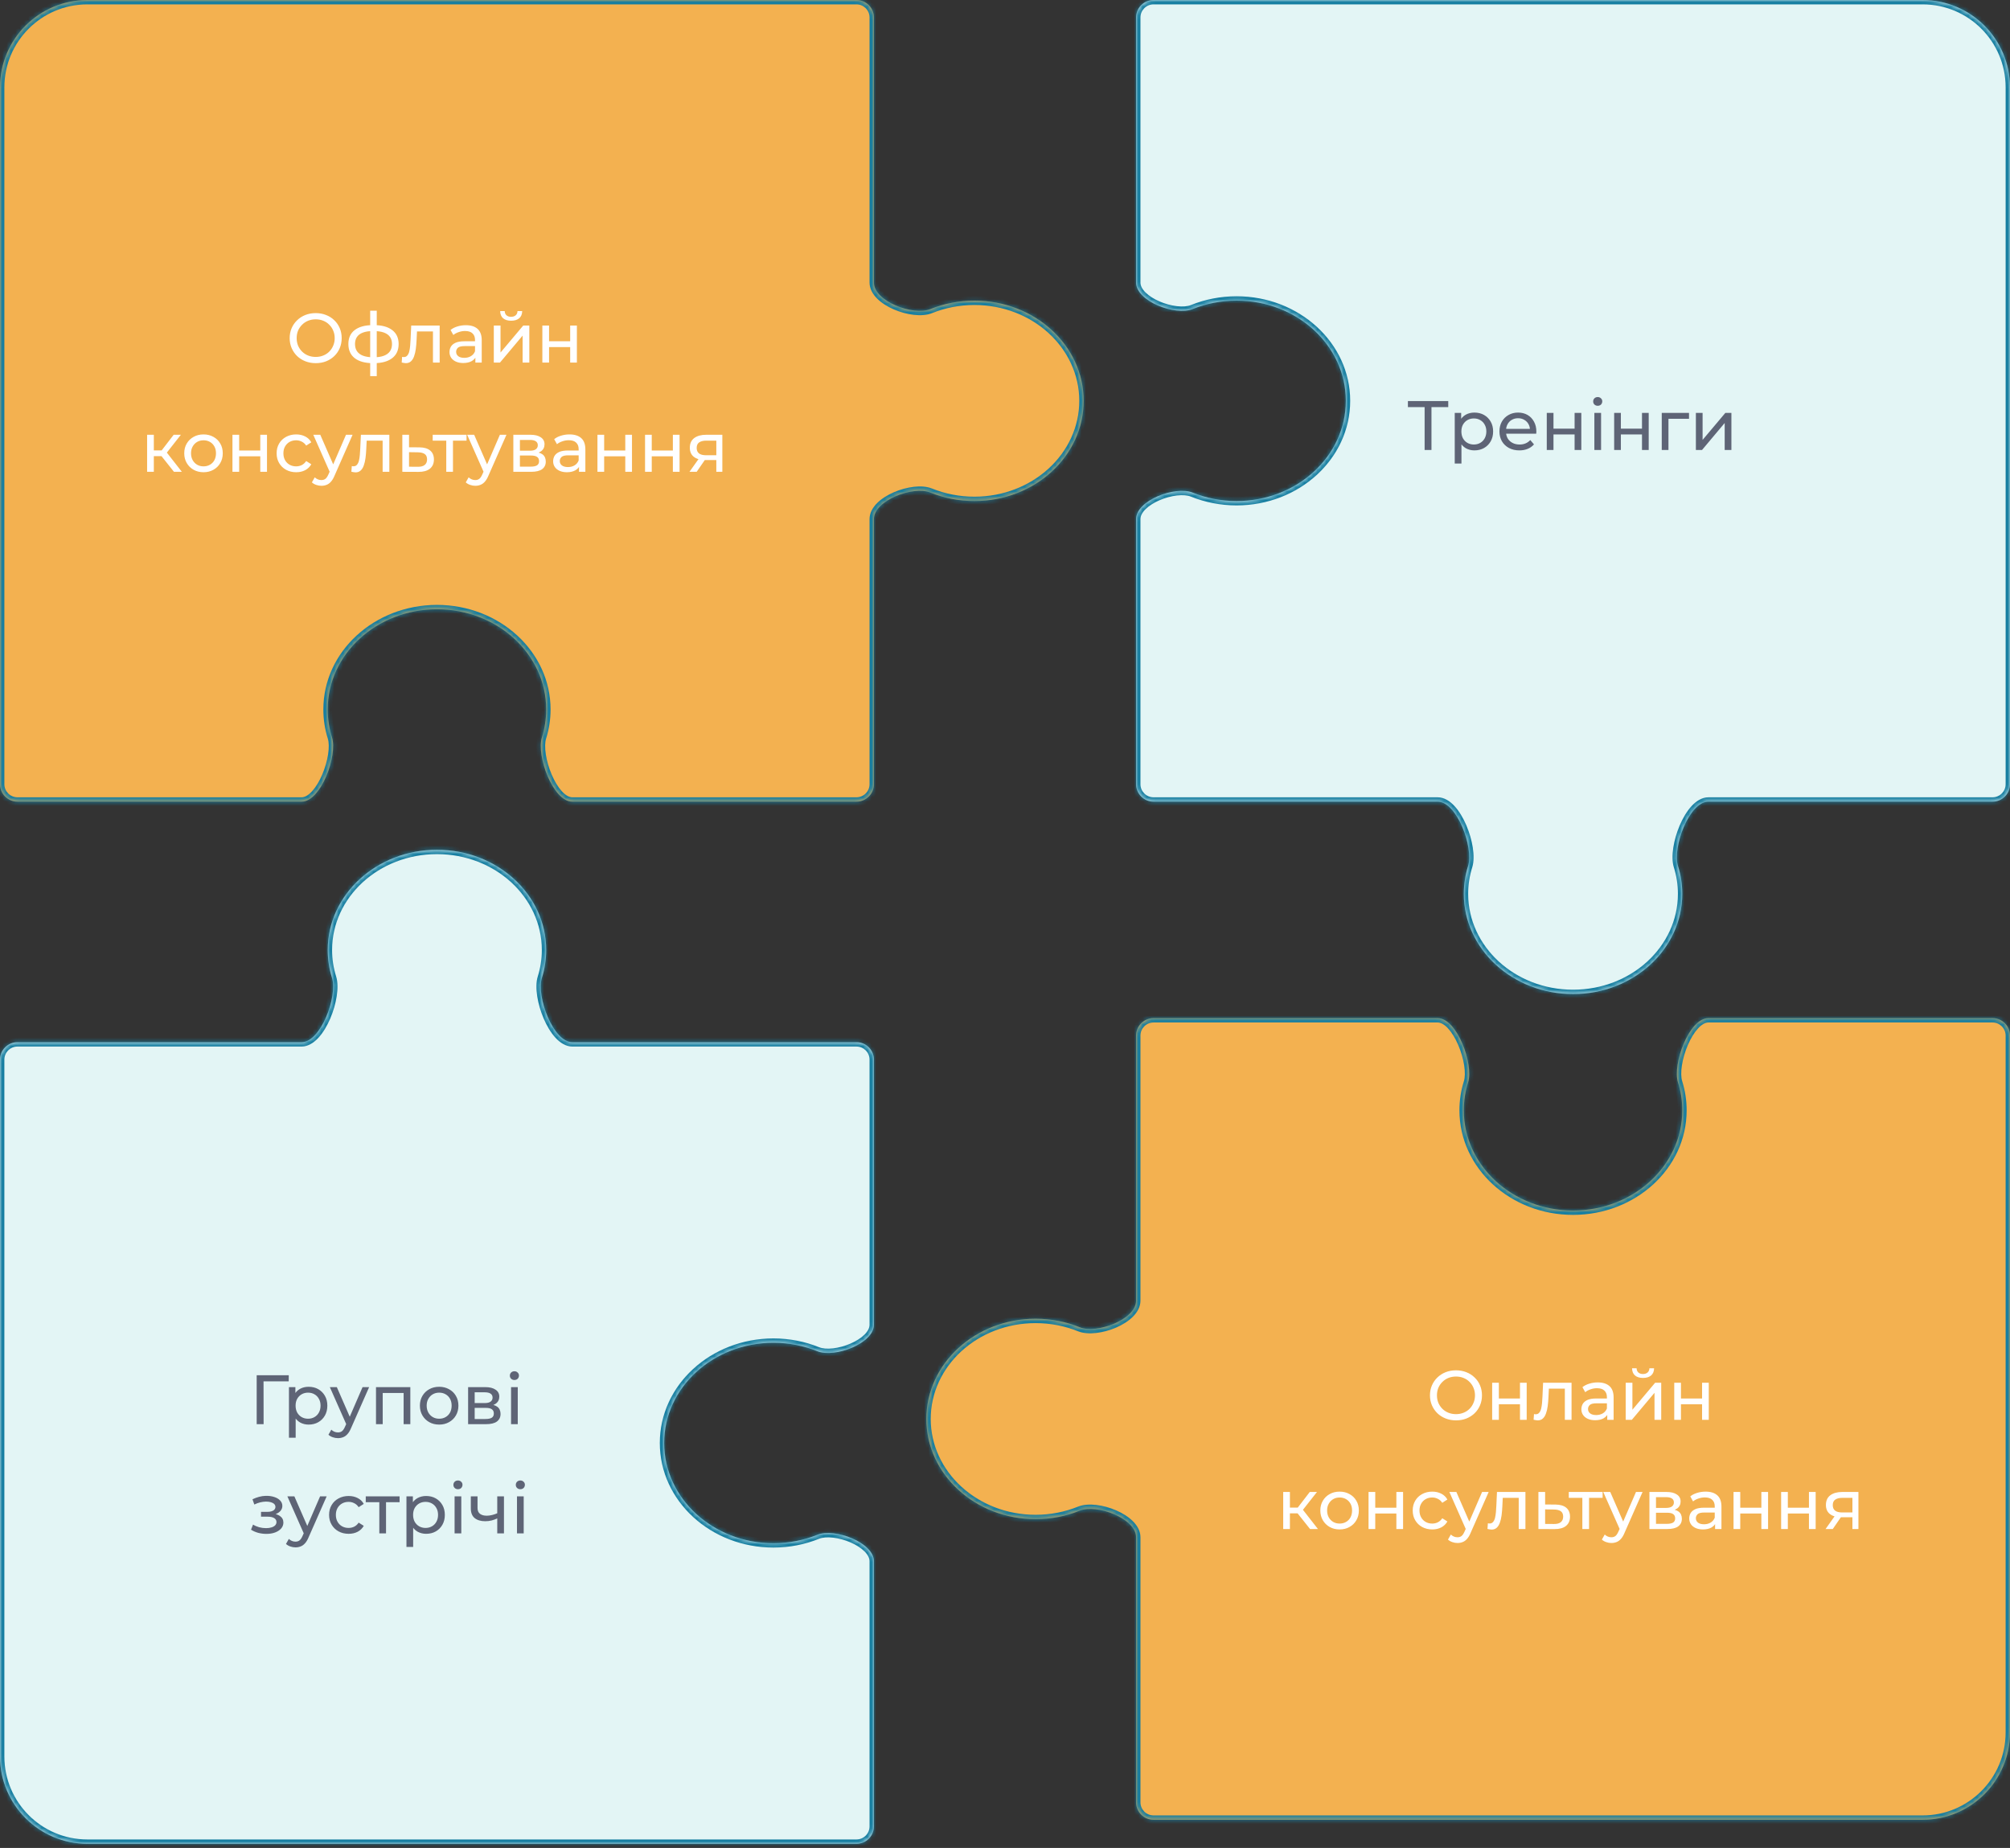 <svg width="460" height="423" viewBox="0 0 460 423" fill="none" xmlns="http://www.w3.org/2000/svg">
<rect x="0" y="0" width="460" height="423" fill="#333333" stroke="none"/>
<mask id="path-1-inside-1_102_2" fill="white">
<path fill-rule="evenodd" clip-rule="evenodd" d="M130.977 238.557C126.557 238.557 122.699 228.038 124.024 223.822C124.66 221.8 125 219.663 125 217.454C125 204.785 113.807 194.516 100 194.516C86.193 194.516 75 204.785 75 217.454C75 219.663 75.341 221.8 75.976 223.822C77.301 228.038 73.443 238.557 69.023 238.557H4C1.791 238.557 0 240.347 0 242.557V402.062C0 413.107 8.954 422.062 20 422.062H196C198.209 422.062 200 420.271 200 418.062V357.38C200 353.098 191.032 349.711 187.062 351.314C183.983 352.557 180.579 353.247 177 353.247C163.193 353.247 152 342.978 152 330.309C152 317.641 163.193 307.371 177 307.371C180.579 307.371 183.983 308.061 187.062 309.305C191.032 310.908 200 307.521 200 303.239V242.557C200 240.347 198.209 238.557 196 238.557H130.977Z"/>
</mask>
<path fill-rule="evenodd" clip-rule="evenodd" d="M130.977 238.557C126.557 238.557 122.699 228.038 124.024 223.822C124.66 221.8 125 219.663 125 217.454C125 204.785 113.807 194.516 100 194.516C86.193 194.516 75 204.785 75 217.454C75 219.663 75.341 221.8 75.976 223.822C77.301 228.038 73.443 238.557 69.023 238.557H4C1.791 238.557 0 240.347 0 242.557V402.062C0 413.107 8.954 422.062 20 422.062H196C198.209 422.062 200 420.271 200 418.062V357.38C200 353.098 191.032 349.711 187.062 351.314C183.983 352.557 180.579 353.247 177 353.247C163.193 353.247 152 342.978 152 330.309C152 317.641 163.193 307.371 177 307.371C180.579 307.371 183.983 308.061 187.062 309.305C191.032 310.908 200 307.521 200 303.239V242.557C200 240.347 198.209 238.557 196 238.557H130.977Z" fill="#E3F5F5"/>
<path d="M187.062 309.305L187.436 308.377L187.062 309.305ZM187.062 351.314L187.436 352.241L187.062 351.314ZM75.976 223.822L76.93 223.522L75.976 223.822ZM124.024 223.822L123.07 223.522L124.024 223.822ZM124 217.454C124 219.56 123.676 221.595 123.07 223.522L124.978 224.122C125.643 222.004 126 219.767 126 217.454H124ZM100 195.516C113.338 195.516 124 205.417 124 217.454H126C126 204.154 114.277 193.516 100 193.516V195.516ZM76 217.454C76 205.417 86.662 195.516 100 195.516V193.516C85.723 193.516 74 204.154 74 217.454H76ZM76.93 223.522C76.324 221.595 76 219.56 76 217.454H74C74 219.767 74.356 222.004 75.022 224.122L76.93 223.522ZM69.023 237.557H4V239.557H69.023V237.557ZM-1 242.557V402.062H1V242.557H-1ZM-1 402.062C-1 413.66 8.402 423.062 20 423.062V421.062C9.507 421.062 1 412.555 1 402.062H-1ZM20 423.062H196V421.062H20V423.062ZM201 418.062V357.38H199V418.062H201ZM186.687 350.387C183.727 351.582 180.45 352.247 177 352.247V354.247C180.708 354.247 184.239 353.532 187.436 352.241L186.687 350.387ZM177 352.247C163.662 352.247 153 342.346 153 330.309H151C151 343.609 162.723 354.247 177 354.247V352.247ZM153 330.309C153 318.272 163.662 308.371 177 308.371V306.371C162.723 306.371 151 317.009 151 330.309H153ZM177 308.371C180.45 308.371 183.727 309.036 186.687 310.232L187.436 308.377C184.239 307.086 180.708 306.371 177 306.371V308.371ZM201 303.239V242.557H199V303.239H201ZM196 237.557H130.977V239.557H196V237.557ZM201 242.557C201 239.795 198.761 237.557 196 237.557V239.557C197.657 239.557 199 240.9 199 242.557H201ZM186.687 310.232C187.893 310.719 189.384 310.798 190.871 310.629C192.374 310.458 193.963 310.024 195.416 309.397C196.864 308.772 198.225 307.935 199.241 306.929C200.25 305.928 201 304.674 201 303.239H199C199 303.945 198.629 304.72 197.833 305.508C197.043 306.291 195.914 307.004 194.623 307.56C193.338 308.115 191.94 308.495 190.645 308.642C189.334 308.791 188.215 308.692 187.436 308.377L186.687 310.232ZM196 423.062C198.761 423.062 201 420.823 201 418.062H199C199 419.719 197.657 421.062 196 421.062V423.062ZM4 237.557C1.239 237.557 -1 239.795 -1 242.557H1C1 240.9 2.343 239.557 4 239.557V237.557ZM201 357.38C201 355.945 200.25 354.69 199.241 353.69C198.225 352.684 196.864 351.847 195.416 351.222C193.963 350.595 192.374 350.16 190.871 349.99C189.384 349.821 187.893 349.9 186.687 350.387L187.436 352.241C188.215 351.927 189.334 351.828 190.645 351.977C191.94 352.124 193.338 352.503 194.623 353.058C195.914 353.615 197.043 354.327 197.833 355.11C198.629 355.899 199 356.673 199 357.38H201ZM75.022 224.122C75.287 224.964 75.316 226.236 75.082 227.75C74.851 229.241 74.379 230.87 73.735 232.377C73.087 233.889 72.286 235.229 71.423 236.172C70.543 237.133 69.722 237.557 69.023 237.557V239.557C70.535 239.557 71.853 238.665 72.898 237.522C73.96 236.362 74.869 234.808 75.573 233.164C76.28 231.513 76.8 229.723 77.058 228.056C77.313 226.412 77.328 224.788 76.93 223.522L75.022 224.122ZM123.07 223.522C122.672 224.788 122.687 226.412 122.942 228.056C123.2 229.723 123.72 231.513 124.427 233.164C125.131 234.808 126.04 236.362 127.102 237.522C128.147 238.665 129.465 239.557 130.977 239.557V237.557C130.278 237.557 129.457 237.133 128.577 236.172C127.714 235.229 126.913 233.889 126.265 232.377C125.621 230.87 125.149 229.241 124.918 227.75C124.684 226.236 124.713 224.964 124.978 224.122L123.07 223.522Z" fill="#167EA1" mask="url(#path-1-inside-1_102_2)"/>
<path d="M58.744 326V314.8H66.088L66.072 316.192H59.928L60.312 315.792L60.328 326H58.744ZM70.625 326.096C69.921 326.096 69.275 325.936 68.689 325.616C68.113 325.285 67.649 324.8 67.297 324.16C66.955 323.52 66.785 322.72 66.785 321.76C66.785 320.8 66.95 320 67.281 319.36C67.622 318.72 68.081 318.24 68.657 317.92C69.243 317.6 69.899 317.44 70.625 317.44C71.457 317.44 72.193 317.621 72.833 317.984C73.473 318.347 73.979 318.853 74.353 319.504C74.726 320.144 74.913 320.896 74.913 321.76C74.913 322.624 74.726 323.381 74.353 324.032C73.979 324.683 73.473 325.189 72.833 325.552C72.193 325.915 71.457 326.096 70.625 326.096ZM66.129 329.104V317.52H67.601V319.808L67.505 321.776L67.665 323.744V329.104H66.129ZM70.497 324.752C71.041 324.752 71.526 324.629 71.953 324.384C72.39 324.139 72.731 323.792 72.977 323.344C73.233 322.885 73.361 322.357 73.361 321.76C73.361 321.152 73.233 320.629 72.977 320.192C72.731 319.744 72.39 319.397 71.953 319.152C71.526 318.907 71.041 318.784 70.497 318.784C69.963 318.784 69.478 318.907 69.041 319.152C68.614 319.397 68.273 319.744 68.017 320.192C67.771 320.629 67.649 321.152 67.649 321.76C67.649 322.357 67.771 322.885 68.017 323.344C68.273 323.792 68.614 324.139 69.041 324.384C69.478 324.629 69.963 324.752 70.497 324.752ZM77.342 329.2C76.936 329.2 76.542 329.131 76.158 328.992C75.774 328.864 75.443 328.672 75.166 328.416L75.822 327.264C76.035 327.467 76.27 327.621 76.526 327.728C76.782 327.835 77.054 327.888 77.342 327.888C77.715 327.888 78.025 327.792 78.27 327.6C78.515 327.408 78.745 327.067 78.958 326.576L79.486 325.408L79.646 325.216L82.974 317.52H84.478L80.366 326.848C80.121 327.445 79.843 327.915 79.534 328.256C79.235 328.597 78.904 328.837 78.542 328.976C78.179 329.125 77.779 329.2 77.342 329.2ZM79.358 326.272L75.486 317.52H77.086L80.382 325.072L79.358 326.272ZM86.05 326V317.52H93.906V326H92.371V318.48L92.739 318.864H87.219L87.587 318.48V326H86.05ZM100.511 326.096C99.657 326.096 98.9 325.909 98.239 325.536C97.577 325.163 97.055 324.651 96.671 324C96.287 323.339 96.095 322.592 96.095 321.76C96.095 320.917 96.287 320.171 96.671 319.52C97.055 318.869 97.577 318.363 98.239 318C98.9 317.627 99.657 317.44 100.511 317.44C101.353 317.44 102.105 317.627 102.767 318C103.439 318.363 103.961 318.869 104.335 319.52C104.719 320.16 104.911 320.907 104.911 321.76C104.911 322.603 104.719 323.349 104.335 324C103.961 324.651 103.439 325.163 102.767 325.536C102.105 325.909 101.353 326.096 100.511 326.096ZM100.511 324.752C101.055 324.752 101.54 324.629 101.967 324.384C102.404 324.139 102.745 323.792 102.991 323.344C103.236 322.885 103.359 322.357 103.359 321.76C103.359 321.152 103.236 320.629 102.991 320.192C102.745 319.744 102.404 319.397 101.967 319.152C101.54 318.907 101.055 318.784 100.511 318.784C99.967 318.784 99.481 318.907 99.055 319.152C98.628 319.397 98.287 319.744 98.031 320.192C97.775 320.629 97.647 321.152 97.647 321.76C97.647 322.357 97.775 322.885 98.031 323.344C98.287 323.792 98.628 324.139 99.055 324.384C99.481 324.629 99.967 324.752 100.511 324.752ZM107.129 326V317.52H111.065C112.057 317.52 112.835 317.712 113.401 318.096C113.977 318.469 114.265 319.003 114.265 319.696C114.265 320.389 113.993 320.928 113.449 321.312C112.915 321.685 112.206 321.872 111.321 321.872L111.561 321.456C112.574 321.456 113.326 321.643 113.817 322.016C114.307 322.389 114.553 322.939 114.553 323.664C114.553 324.4 114.275 324.976 113.721 325.392C113.177 325.797 112.339 326 111.209 326H107.129ZM108.633 324.816H111.097C111.737 324.816 112.217 324.72 112.537 324.528C112.857 324.325 113.017 324.005 113.017 323.568C113.017 323.12 112.867 322.795 112.569 322.592C112.281 322.379 111.822 322.272 111.193 322.272H108.633V324.816ZM108.633 321.168H110.937C111.523 321.168 111.966 321.061 112.265 320.848C112.574 320.624 112.729 320.315 112.729 319.92C112.729 319.515 112.574 319.211 112.265 319.008C111.966 318.805 111.523 318.704 110.937 318.704H108.633V321.168ZM116.957 326V317.52H118.493V326H116.957ZM117.725 315.888C117.426 315.888 117.175 315.792 116.973 315.6C116.781 315.408 116.685 315.173 116.685 314.896C116.685 314.608 116.781 314.368 116.973 314.176C117.175 313.984 117.426 313.888 117.725 313.888C118.023 313.888 118.269 313.984 118.461 314.176C118.663 314.357 118.765 314.587 118.765 314.864C118.765 315.152 118.669 315.397 118.477 315.6C118.285 315.792 118.034 315.888 117.725 315.888ZM60.968 351.112C60.328 351.112 59.699 351.032 59.08 350.872C58.472 350.701 57.928 350.461 57.448 350.152L57.912 348.984C58.317 349.24 58.781 349.443 59.304 349.592C59.827 349.731 60.355 349.8 60.888 349.8C61.379 349.8 61.8 349.741 62.152 349.624C62.515 349.507 62.792 349.347 62.984 349.144C63.176 348.931 63.272 348.685 63.272 348.408C63.272 348.013 63.096 347.709 62.744 347.496C62.392 347.283 61.901 347.176 61.272 347.176H59.736V346.072H61.176C61.549 346.072 61.875 346.029 62.152 345.944C62.429 345.859 62.643 345.731 62.792 345.56C62.952 345.379 63.032 345.171 63.032 344.936C63.032 344.68 62.941 344.461 62.76 344.28C62.579 344.099 62.323 343.96 61.992 343.864C61.672 343.768 61.293 343.72 60.856 343.72C60.429 343.731 59.992 343.789 59.544 343.896C59.107 344.003 58.659 344.168 58.2 344.392L57.784 343.192C58.296 342.947 58.797 342.76 59.288 342.632C59.789 342.493 60.285 342.419 60.776 342.408C61.512 342.387 62.168 342.472 62.744 342.664C63.32 342.845 63.773 343.112 64.104 343.464C64.445 343.816 64.616 344.232 64.616 344.712C64.616 345.117 64.488 345.48 64.232 345.8C63.976 346.109 63.635 346.355 63.208 346.536C62.781 346.717 62.291 346.808 61.736 346.808L61.8 346.44C62.749 346.44 63.496 346.627 64.04 347C64.584 347.373 64.856 347.88 64.856 348.52C64.856 349.032 64.685 349.485 64.344 349.88C64.003 350.264 63.539 350.568 62.952 350.792C62.376 351.005 61.715 351.112 60.968 351.112ZM67.623 354.2C67.218 354.2 66.823 354.131 66.439 353.992C66.055 353.864 65.725 353.672 65.447 353.416L66.103 352.264C66.317 352.467 66.551 352.621 66.807 352.728C67.063 352.835 67.335 352.888 67.623 352.888C67.996 352.888 68.306 352.792 68.551 352.6C68.796 352.408 69.026 352.067 69.239 351.576L69.767 350.408L69.927 350.216L73.255 342.52H74.759L70.647 351.848C70.402 352.445 70.124 352.915 69.815 353.256C69.516 353.597 69.186 353.837 68.823 353.976C68.46 354.125 68.061 354.2 67.623 354.2ZM69.639 351.272L65.767 342.52H67.367L70.663 350.072L69.639 351.272ZM79.793 351.096C78.929 351.096 78.156 350.909 77.473 350.536C76.801 350.163 76.273 349.651 75.889 349C75.505 348.349 75.313 347.603 75.313 346.76C75.313 345.917 75.505 345.171 75.889 344.52C76.273 343.869 76.801 343.363 77.473 343C78.156 342.627 78.929 342.44 79.793 342.44C80.561 342.44 81.244 342.595 81.841 342.904C82.449 343.203 82.919 343.651 83.249 344.248L82.081 345C81.804 344.584 81.463 344.28 81.057 344.088C80.663 343.885 80.236 343.784 79.777 343.784C79.223 343.784 78.727 343.907 78.289 344.152C77.852 344.397 77.505 344.744 77.249 345.192C76.993 345.629 76.865 346.152 76.865 346.76C76.865 347.368 76.993 347.896 77.249 348.344C77.505 348.792 77.852 349.139 78.289 349.384C78.727 349.629 79.223 349.752 79.777 349.752C80.236 349.752 80.663 349.656 81.057 349.464C81.463 349.261 81.804 348.952 82.081 348.536L83.249 349.272C82.919 349.859 82.449 350.312 81.841 350.632C81.244 350.941 80.561 351.096 79.793 351.096ZM86.809 351V343.464L87.193 343.864H83.705V342.52H91.449V343.864H87.977L88.345 343.464V351H86.809ZM97.515 351.096C96.811 351.096 96.166 350.936 95.579 350.616C95.003 350.285 94.539 349.8 94.187 349.16C93.846 348.52 93.675 347.72 93.675 346.76C93.675 345.8 93.841 345 94.171 344.36C94.513 343.72 94.971 343.24 95.547 342.92C96.134 342.6 96.79 342.44 97.515 342.44C98.347 342.44 99.083 342.621 99.723 342.984C100.363 343.347 100.87 343.853 101.243 344.504C101.617 345.144 101.803 345.896 101.803 346.76C101.803 347.624 101.617 348.381 101.243 349.032C100.87 349.683 100.363 350.189 99.723 350.552C99.083 350.915 98.347 351.096 97.515 351.096ZM93.019 354.104V342.52H94.491V344.808L94.395 346.776L94.555 348.744V354.104H93.019ZM97.387 349.752C97.931 349.752 98.417 349.629 98.843 349.384C99.281 349.139 99.622 348.792 99.867 348.344C100.123 347.885 100.251 347.357 100.251 346.76C100.251 346.152 100.123 345.629 99.867 345.192C99.622 344.744 99.281 344.397 98.843 344.152C98.417 343.907 97.931 343.784 97.387 343.784C96.854 343.784 96.369 343.907 95.931 344.152C95.505 344.397 95.163 344.744 94.907 345.192C94.662 345.629 94.539 346.152 94.539 346.76C94.539 347.357 94.662 347.885 94.907 348.344C95.163 348.792 95.505 349.139 95.931 349.384C96.369 349.629 96.854 349.752 97.387 349.752ZM104.035 351V342.52H105.571V351H104.035ZM104.803 340.888C104.504 340.888 104.254 340.792 104.051 340.6C103.859 340.408 103.763 340.173 103.763 339.896C103.763 339.608 103.859 339.368 104.051 339.176C104.254 338.984 104.504 338.888 104.803 338.888C105.102 338.888 105.347 338.984 105.539 339.176C105.742 339.357 105.843 339.587 105.843 339.864C105.843 340.152 105.747 340.397 105.555 340.6C105.363 340.792 105.112 340.888 104.803 340.888ZM113.91 347.528C113.462 347.741 112.998 347.912 112.518 348.04C112.049 348.157 111.563 348.216 111.062 348.216C110.038 348.216 109.227 347.976 108.63 347.496C108.043 347.016 107.75 346.275 107.75 345.272V342.52H109.286V345.176C109.286 345.784 109.473 346.232 109.846 346.52C110.23 346.808 110.742 346.952 111.382 346.952C111.787 346.952 112.203 346.899 112.63 346.792C113.067 346.685 113.494 346.536 113.91 346.344V347.528ZM113.798 351V342.52H115.334V351H113.798ZM118.316 351V342.52H119.852V351H118.316ZM119.084 340.888C118.785 340.888 118.535 340.792 118.332 340.6C118.14 340.408 118.044 340.173 118.044 339.896C118.044 339.608 118.14 339.368 118.332 339.176C118.535 338.984 118.785 338.888 119.084 338.888C119.383 338.888 119.628 338.984 119.82 339.176C120.023 339.357 120.124 339.587 120.124 339.864C120.124 340.152 120.028 340.397 119.836 340.6C119.644 340.792 119.393 340.888 119.084 340.888Z" fill="#5E6476"/>
<mask id="path-4-inside-2_102_2" fill="white">
<path fill-rule="evenodd" clip-rule="evenodd" d="M200 118.823C200 114.541 208.968 111.154 212.938 112.757C216.017 114.001 219.421 114.691 223 114.691C236.807 114.691 248 104.421 248 91.753C248 79.084 236.807 68.814 223 68.814C219.421 68.814 216.017 69.505 212.938 70.748C208.968 72.351 200 68.964 200 64.682V4C200 1.791 198.209 0 196 0L20 0C8.954 0 0 8.954 0 20V179.505C0 181.714 1.791 183.505 4 183.505L69.023 183.505C73.442 183.505 77.301 172.986 75.976 168.769C75.34 166.748 75 164.611 75 162.402C75 149.734 86.193 139.464 100 139.464C113.807 139.464 125 149.734 125 162.402C125 164.611 124.66 166.748 124.024 168.769C122.699 172.986 126.558 183.505 130.977 183.505H196C198.209 183.505 200 181.714 200 179.505V118.823Z"/>
</mask>
<path fill-rule="evenodd" clip-rule="evenodd" d="M200 118.823C200 114.541 208.968 111.154 212.938 112.757C216.017 114.001 219.421 114.691 223 114.691C236.807 114.691 248 104.421 248 91.753C248 79.084 236.807 68.814 223 68.814C219.421 68.814 216.017 69.505 212.938 70.748C208.968 72.351 200 68.964 200 64.682V4C200 1.791 198.209 0 196 0L20 0C8.954 0 0 8.954 0 20V179.505C0 181.714 1.791 183.505 4 183.505L69.023 183.505C73.442 183.505 77.301 172.986 75.976 168.769C75.34 166.748 75 164.611 75 162.402C75 149.734 86.193 139.464 100 139.464C113.807 139.464 125 149.734 125 162.402C125 164.611 124.66 166.748 124.024 168.769C122.699 172.986 126.558 183.505 130.977 183.505H196C198.209 183.505 200 181.714 200 179.505V118.823Z" fill="#F3B150"/>
<path d="M75.976 168.769L76.93 168.469L75.976 168.769ZM212.938 70.748L212.564 69.821L212.938 70.748ZM223 113.691C219.55 113.691 216.273 113.025 213.313 111.83L212.564 113.685C215.761 114.976 219.292 115.691 223 115.691V113.691ZM247 91.753C247 103.789 236.338 113.691 223 113.691V115.691C237.277 115.691 249 105.053 249 91.753H247ZM223 69.814C236.338 69.814 247 79.716 247 91.753H249C249 78.453 237.277 67.814 223 67.814V69.814ZM213.313 71.675C216.273 70.48 219.55 69.814 223 69.814V67.814C219.292 67.814 215.761 68.53 212.564 69.821L213.313 71.675ZM201 64.682V4H199V64.682H201ZM196 -1L20 -1V1L196 1V-1ZM20 -1C8.402 -1 -1 8.402 -1 20H1C1 9.507 9.507 1 20 1V-1ZM-1 20V179.505H1V20H-1ZM4 184.505L69.023 184.505V182.505L4 182.505V184.505ZM76.93 168.469C76.324 166.543 76 164.508 76 162.402H74C74 164.715 74.356 166.952 75.022 169.069L76.93 168.469ZM76 162.402C76 150.365 86.662 140.464 100 140.464V138.464C85.723 138.464 74 149.102 74 162.402H76ZM100 140.464C113.338 140.464 124 150.365 124 162.402H126C126 149.102 114.277 138.464 100 138.464V140.464ZM124 162.402C124 164.508 123.676 166.543 123.07 168.469L124.978 169.069C125.644 166.952 126 164.715 126 162.402H124ZM130.977 184.505H196V182.505H130.977V184.505ZM201 179.505V118.823H199V179.505H201ZM196 184.505C198.761 184.505 201 182.267 201 179.505H199C199 181.162 197.657 182.505 196 182.505V184.505ZM123.07 168.469C122.673 169.735 122.687 171.359 122.942 173.003C123.2 174.671 123.721 176.461 124.427 178.112C125.131 179.756 126.041 181.31 127.102 182.471C128.148 183.613 129.466 184.505 130.977 184.505V182.505C130.279 182.505 129.457 182.082 128.578 181.121C127.714 180.177 126.913 178.837 126.266 177.325C125.621 175.818 125.149 174.189 124.918 172.698C124.684 171.183 124.714 169.911 124.978 169.069L123.07 168.469ZM-1 179.505C-1 182.267 1.239 184.505 4 184.505V182.505C2.343 182.505 1 181.162 1 179.505H-1ZM201 4C201 1.239 198.761 -1 196 -1V1C197.657 1 199 2.343 199 4H201ZM69.023 184.505C70.534 184.505 71.852 183.613 72.898 182.471C73.959 181.31 74.869 179.756 75.573 178.112C76.279 176.461 76.8 174.671 77.058 173.003C77.312 171.359 77.328 169.735 76.93 168.469L75.022 169.069C75.286 169.911 75.316 171.183 75.082 172.698C74.851 174.189 74.379 175.818 73.734 177.325C73.087 178.837 72.285 180.177 71.422 181.121C70.543 182.082 69.721 182.505 69.023 182.505V184.505ZM212.564 69.821C211.785 70.135 210.666 70.234 209.355 70.085C208.06 69.938 206.662 69.558 205.377 69.004C204.086 68.447 202.957 67.734 202.167 66.951C201.371 66.163 201 65.389 201 64.682H199C199 66.117 199.75 67.372 200.759 68.372C201.775 69.378 203.136 70.215 204.584 70.84C206.037 71.467 207.626 71.901 209.129 72.072C210.616 72.241 212.107 72.162 213.313 71.675L212.564 69.821ZM213.313 111.83C212.107 111.343 210.616 111.264 209.129 111.433C207.626 111.604 206.037 112.038 204.584 112.665C203.136 113.29 201.775 114.127 200.759 115.133C199.75 116.134 199 117.388 199 118.823H201C201 118.117 201.371 117.342 202.167 116.554C202.957 115.771 204.086 115.058 205.377 114.501C206.662 113.947 208.06 113.567 209.355 113.42C210.666 113.271 211.785 113.37 212.564 113.685L213.313 111.83Z" fill="#167EA1" mask="url(#path-4-inside-2_102_2)"/>
<path d="M72.261 83.128C71.407 83.128 70.613 82.984 69.877 82.696C69.151 82.408 68.522 82.008 67.989 81.496C67.455 80.973 67.039 80.365 66.741 79.672C66.442 78.979 66.293 78.221 66.293 77.4C66.293 76.579 66.442 75.821 66.741 75.128C67.039 74.435 67.455 73.832 67.989 73.32C68.522 72.797 69.151 72.392 69.877 72.104C70.602 71.816 71.397 71.672 72.261 71.672C73.114 71.672 73.898 71.816 74.613 72.104C75.338 72.381 75.967 72.781 76.501 73.304C77.045 73.816 77.461 74.419 77.749 75.112C78.047 75.805 78.197 76.568 78.197 77.4C78.197 78.232 78.047 78.995 77.749 79.688C77.461 80.381 77.045 80.989 76.501 81.512C75.967 82.024 75.338 82.424 74.613 82.712C73.898 82.989 73.114 83.128 72.261 83.128ZM72.261 81.704C72.879 81.704 73.45 81.597 73.973 81.384C74.506 81.171 74.965 80.872 75.349 80.488C75.743 80.093 76.047 79.635 76.261 79.112C76.485 78.589 76.597 78.019 76.597 77.4C76.597 76.781 76.485 76.211 76.261 75.688C76.047 75.165 75.743 74.712 75.349 74.328C74.965 73.933 74.506 73.629 73.973 73.416C73.45 73.203 72.879 73.096 72.261 73.096C71.631 73.096 71.05 73.203 70.517 73.416C69.994 73.629 69.535 73.933 69.141 74.328C68.746 74.712 68.437 75.165 68.213 75.688C67.999 76.211 67.893 76.781 67.893 77.4C67.893 78.019 67.999 78.589 68.213 79.112C68.437 79.635 68.746 80.093 69.141 80.488C69.535 80.872 69.994 81.171 70.517 81.384C71.05 81.597 71.631 81.704 72.261 81.704ZM85.583 83.128C85.572 83.128 85.535 83.128 85.471 83.128C85.418 83.128 85.364 83.128 85.311 83.128C85.258 83.128 85.226 83.128 85.215 83.128C83.476 83.107 82.127 82.723 81.167 81.976C80.207 81.219 79.727 80.141 79.727 78.744C79.727 77.357 80.207 76.296 81.167 75.56C82.138 74.813 83.503 74.435 85.263 74.424C85.284 74.424 85.316 74.424 85.359 74.424C85.412 74.424 85.46 74.424 85.503 74.424C85.556 74.424 85.588 74.424 85.599 74.424C87.38 74.424 88.762 74.797 89.743 75.544C90.735 76.291 91.231 77.357 91.231 78.744C91.231 80.152 90.735 81.235 89.743 81.992C88.751 82.749 87.364 83.128 85.583 83.128ZM85.551 81.784C86.479 81.784 87.247 81.667 87.855 81.432C88.474 81.197 88.938 80.856 89.247 80.408C89.556 79.96 89.711 79.405 89.711 78.744C89.711 78.093 89.556 77.549 89.247 77.112C88.938 76.675 88.474 76.344 87.855 76.12C87.247 75.896 86.479 75.784 85.551 75.784C85.53 75.784 85.487 75.784 85.423 75.784C85.359 75.784 85.322 75.784 85.311 75.784C84.404 75.784 83.647 75.901 83.039 76.136C82.442 76.36 81.994 76.691 81.695 77.128C81.396 77.565 81.247 78.104 81.247 78.744C81.247 79.395 81.396 79.944 81.695 80.392C82.004 80.84 82.458 81.181 83.055 81.416C83.663 81.651 84.415 81.773 85.311 81.784C85.332 81.784 85.37 81.784 85.423 81.784C85.487 81.784 85.53 81.784 85.551 81.784ZM84.719 86.104V71.128H86.223V86.104H84.719ZM91.932 82.984L92.028 81.688C92.102 81.699 92.172 81.709 92.236 81.72C92.3 81.731 92.358 81.736 92.412 81.736C92.753 81.736 93.02 81.619 93.212 81.384C93.414 81.149 93.564 80.84 93.66 80.456C93.756 80.061 93.825 79.619 93.868 79.128C93.91 78.637 93.942 78.147 93.964 77.656L94.108 74.52H100.62V83H99.084V75.416L99.452 75.864H95.1L95.452 75.4L95.34 77.752C95.308 78.499 95.249 79.197 95.164 79.848C95.078 80.499 94.945 81.069 94.764 81.56C94.593 82.051 94.353 82.435 94.044 82.712C93.745 82.989 93.356 83.128 92.876 83.128C92.737 83.128 92.588 83.112 92.428 83.08C92.278 83.059 92.113 83.027 91.932 82.984ZM108.79 83V81.208L108.71 80.872V77.816C108.71 77.165 108.518 76.664 108.134 76.312C107.76 75.949 107.195 75.768 106.438 75.768C105.936 75.768 105.446 75.853 104.966 76.024C104.486 76.184 104.08 76.403 103.75 76.68L103.11 75.528C103.547 75.176 104.07 74.909 104.678 74.728C105.296 74.536 105.942 74.44 106.614 74.44C107.776 74.44 108.672 74.723 109.302 75.288C109.931 75.853 110.246 76.717 110.246 77.88V83H108.79ZM106.006 83.096C105.376 83.096 104.822 82.989 104.342 82.776C103.872 82.563 103.51 82.269 103.254 81.896C102.998 81.512 102.87 81.08 102.87 80.6C102.87 80.141 102.976 79.725 103.19 79.352C103.414 78.979 103.771 78.68 104.262 78.456C104.763 78.232 105.435 78.12 106.278 78.12H108.966V79.224H106.342C105.574 79.224 105.056 79.352 104.79 79.608C104.523 79.864 104.39 80.173 104.39 80.536C104.39 80.952 104.555 81.288 104.886 81.544C105.216 81.789 105.675 81.912 106.262 81.912C106.838 81.912 107.339 81.784 107.766 81.528C108.203 81.272 108.518 80.899 108.71 80.408L109.014 81.464C108.811 81.965 108.454 82.365 107.942 82.664C107.43 82.952 106.784 83.096 106.006 83.096ZM113.011 83V74.52H114.547V80.696L119.747 74.52H121.139V83H119.603V76.824L114.419 83H113.011ZM116.979 73.416C116.201 73.416 115.587 73.229 115.139 72.856C114.702 72.472 114.478 71.923 114.467 71.208H115.507C115.518 71.613 115.651 71.933 115.907 72.168C116.174 72.403 116.526 72.52 116.963 72.52C117.401 72.52 117.753 72.403 118.019 72.168C118.286 71.933 118.425 71.613 118.435 71.208H119.507C119.497 71.923 119.267 72.472 118.819 72.856C118.371 73.229 117.758 73.416 116.979 73.416ZM124.121 83V74.52H125.657V78.12H130.489V74.52H132.025V83H130.489V79.448H125.657V83H124.121ZM39.812 108L36.532 103.872L37.796 103.104L41.62 108H39.812ZM33.668 108V99.52H35.204V108H33.668ZM34.74 104.416V103.104H37.54V104.416H34.74ZM37.924 103.936L36.5 103.744L39.748 99.52H41.396L37.924 103.936ZM46.581 108.096C45.728 108.096 44.97 107.909 44.309 107.536C43.648 107.163 43.125 106.651 42.741 106C42.357 105.339 42.165 104.592 42.165 103.76C42.165 102.917 42.357 102.171 42.741 101.52C43.125 100.869 43.648 100.363 44.309 100C44.97 99.627 45.728 99.44 46.581 99.44C47.424 99.44 48.176 99.627 48.837 100C49.509 100.363 50.032 100.869 50.405 101.52C50.789 102.16 50.981 102.907 50.981 103.76C50.981 104.603 50.789 105.349 50.405 106C50.032 106.651 49.509 107.163 48.837 107.536C48.176 107.909 47.424 108.096 46.581 108.096ZM46.581 106.752C47.125 106.752 47.61 106.629 48.037 106.384C48.474 106.139 48.816 105.792 49.061 105.344C49.306 104.885 49.429 104.357 49.429 103.76C49.429 103.152 49.306 102.629 49.061 102.192C48.816 101.744 48.474 101.397 48.037 101.152C47.61 100.907 47.125 100.784 46.581 100.784C46.037 100.784 45.552 100.907 45.125 101.152C44.698 101.397 44.357 101.744 44.101 102.192C43.845 102.629 43.717 103.152 43.717 103.76C43.717 104.357 43.845 104.885 44.101 105.344C44.357 105.792 44.698 106.139 45.125 106.384C45.552 106.629 46.037 106.752 46.581 106.752ZM53.199 108V99.52H54.735V103.12H59.567V99.52H61.103V108H59.567V104.448H54.735V108H53.199ZM67.786 108.096C66.922 108.096 66.148 107.909 65.466 107.536C64.794 107.163 64.266 106.651 63.882 106C63.498 105.349 63.306 104.603 63.306 103.76C63.306 102.917 63.498 102.171 63.882 101.52C64.266 100.869 64.794 100.363 65.466 100C66.148 99.627 66.922 99.44 67.786 99.44C68.554 99.44 69.236 99.595 69.834 99.904C70.442 100.203 70.911 100.651 71.242 101.248L70.074 102C69.796 101.584 69.455 101.28 69.05 101.088C68.655 100.885 68.228 100.784 67.77 100.784C67.215 100.784 66.719 100.907 66.282 101.152C65.844 101.397 65.498 101.744 65.242 102.192C64.986 102.629 64.858 103.152 64.858 103.76C64.858 104.368 64.986 104.896 65.242 105.344C65.498 105.792 65.844 106.139 66.282 106.384C66.719 106.629 67.215 106.752 67.77 106.752C68.228 106.752 68.655 106.656 69.05 106.464C69.455 106.261 69.796 105.952 70.074 105.536L71.242 106.272C70.911 106.859 70.442 107.312 69.834 107.632C69.236 107.941 68.554 108.096 67.786 108.096ZM73.553 111.2C73.147 111.2 72.753 111.131 72.369 110.992C71.985 110.864 71.654 110.672 71.377 110.416L72.033 109.264C72.246 109.467 72.481 109.621 72.737 109.728C72.993 109.835 73.265 109.888 73.553 109.888C73.926 109.888 74.236 109.792 74.481 109.6C74.726 109.408 74.956 109.067 75.169 108.576L75.697 107.408L75.857 107.216L79.185 99.52H80.689L76.577 108.848C76.332 109.445 76.054 109.915 75.745 110.256C75.446 110.597 75.115 110.837 74.753 110.976C74.39 111.125 73.99 111.2 73.553 111.2ZM75.569 108.272L71.697 99.52H73.297L76.593 107.072L75.569 108.272ZM80.416 107.984L80.512 106.688C80.587 106.699 80.656 106.709 80.72 106.72C80.784 106.731 80.843 106.736 80.896 106.736C81.237 106.736 81.504 106.619 81.696 106.384C81.899 106.149 82.048 105.84 82.144 105.456C82.24 105.061 82.309 104.619 82.352 104.128C82.395 103.637 82.427 103.147 82.448 102.656L82.592 99.52H89.104V108H87.568V100.416L87.936 100.864H83.584L83.936 100.4L83.824 102.752C83.792 103.499 83.733 104.197 83.648 104.848C83.563 105.499 83.429 106.069 83.248 106.56C83.077 107.051 82.837 107.435 82.528 107.712C82.229 107.989 81.84 108.128 81.36 108.128C81.221 108.128 81.072 108.112 80.912 108.08C80.763 108.059 80.597 108.027 80.416 107.984ZM95.994 102.4C97.071 102.411 97.893 102.656 98.458 103.136C99.023 103.616 99.306 104.293 99.306 105.168C99.306 106.085 98.997 106.795 98.378 107.296C97.759 107.787 96.885 108.027 95.754 108.016L92.074 108V99.52H93.61V102.384L95.994 102.4ZM95.626 106.848C96.319 106.859 96.842 106.72 97.194 106.432C97.557 106.144 97.738 105.717 97.738 105.152C97.738 104.597 97.562 104.192 97.21 103.936C96.858 103.68 96.33 103.547 95.626 103.536L93.61 103.504V106.832L95.626 106.848ZM102.129 108V100.464L102.513 100.864H99.025V99.52H106.769V100.864H103.297L103.665 100.464V108H102.129ZM108.772 111.2C108.366 111.2 107.972 111.131 107.588 110.992C107.204 110.864 106.873 110.672 106.596 110.416L107.252 109.264C107.465 109.467 107.7 109.621 107.956 109.728C108.212 109.835 108.484 109.888 108.772 109.888C109.145 109.888 109.454 109.792 109.7 109.6C109.945 109.408 110.174 109.067 110.388 108.576L110.916 107.408L111.076 107.216L114.404 99.52H115.908L111.796 108.848C111.55 109.445 111.273 109.915 110.964 110.256C110.665 110.597 110.334 110.837 109.972 110.976C109.609 111.125 109.209 111.2 108.772 111.2ZM110.788 108.272L106.916 99.52H108.516L111.812 107.072L110.788 108.272ZM117.48 108V99.52H121.416C122.408 99.52 123.187 99.712 123.752 100.096C124.328 100.469 124.616 101.003 124.616 101.696C124.616 102.389 124.344 102.928 123.8 103.312C123.267 103.685 122.558 103.872 121.672 103.872L121.912 103.456C122.926 103.456 123.678 103.643 124.168 104.016C124.659 104.389 124.904 104.939 124.904 105.664C124.904 106.4 124.627 106.976 124.072 107.392C123.528 107.797 122.691 108 121.56 108H117.48ZM118.984 106.816H121.448C122.088 106.816 122.568 106.72 122.888 106.528C123.208 106.325 123.368 106.005 123.368 105.568C123.368 105.12 123.219 104.795 122.92 104.592C122.632 104.379 122.174 104.272 121.544 104.272H118.984V106.816ZM118.984 103.168H121.288C121.875 103.168 122.318 103.061 122.616 102.848C122.926 102.624 123.08 102.315 123.08 101.92C123.08 101.515 122.926 101.211 122.616 101.008C122.318 100.805 121.875 100.704 121.288 100.704H118.984V103.168ZM132.508 108V106.208L132.428 105.872V102.816C132.428 102.165 132.236 101.664 131.852 101.312C131.479 100.949 130.914 100.768 130.156 100.768C129.655 100.768 129.164 100.853 128.684 101.024C128.204 101.184 127.799 101.403 127.468 101.68L126.828 100.528C127.266 100.176 127.788 99.909 128.396 99.728C129.015 99.536 129.66 99.44 130.332 99.44C131.495 99.44 132.391 99.723 133.02 100.288C133.65 100.853 133.964 101.717 133.964 102.88V108H132.508ZM129.724 108.096C129.095 108.096 128.54 107.989 128.06 107.776C127.591 107.563 127.228 107.269 126.972 106.896C126.716 106.512 126.588 106.08 126.588 105.6C126.588 105.141 126.695 104.725 126.908 104.352C127.132 103.979 127.49 103.68 127.98 103.456C128.482 103.232 129.154 103.12 129.996 103.12H132.684V104.224H130.06C129.292 104.224 128.775 104.352 128.508 104.608C128.242 104.864 128.108 105.173 128.108 105.536C128.108 105.952 128.274 106.288 128.604 106.544C128.935 106.789 129.394 106.912 129.98 106.912C130.556 106.912 131.058 106.784 131.484 106.528C131.922 106.272 132.236 105.899 132.428 105.408L132.732 106.464C132.53 106.965 132.172 107.365 131.66 107.664C131.148 107.952 130.503 108.096 129.724 108.096ZM136.73 108V99.52H138.266V103.12H143.098V99.52H144.634V108H143.098V104.448H138.266V108H136.73ZM147.621 108V99.52H149.157V103.12H153.989V99.52H155.525V108H153.989V104.448H149.157V108H147.621ZM163.935 108V105.024L164.175 105.312H161.471C160.341 105.312 159.455 105.072 158.815 104.592C158.186 104.112 157.871 103.413 157.871 102.496C157.871 101.515 158.207 100.773 158.879 100.272C159.562 99.771 160.469 99.52 161.599 99.52H165.311V108H163.935ZM157.791 108L160.095 104.752H161.679L159.439 108H157.791ZM163.935 104.544V100.432L164.175 100.864H161.647C160.943 100.864 160.399 100.997 160.015 101.264C159.631 101.52 159.439 101.947 159.439 102.544C159.439 103.653 160.154 104.208 161.583 104.208H164.175L163.935 104.544Z" fill="white"/>
<mask id="path-7-inside-3_102_2" fill="white">
<path fill-rule="evenodd" clip-rule="evenodd" d="M329.023 183.506C333.442 183.506 337.301 194.025 335.976 198.242C335.34 200.263 335 202.399 335 204.609C335 217.277 346.193 227.547 360 227.547C373.807 227.547 385 217.277 385 204.609C385 202.399 384.66 200.263 384.024 198.242C382.699 194.025 386.558 183.506 390.977 183.506H456C458.209 183.506 460 181.715 460 179.506L460 20C460 8.955 451.046 0 440 0L264 0C261.791 0 260 1.791 260 4L260 64.683C260 68.965 268.968 72.352 272.938 70.748C276.017 69.505 279.421 68.815 283 68.815C296.807 68.815 308 79.085 308 91.753C308 104.421 296.807 114.691 283 114.691C279.421 114.691 276.017 114.001 272.938 112.758C268.968 111.154 260 114.542 260 118.823V179.506C260 181.715 261.791 183.506 264 183.506L329.023 183.506Z"/>
</mask>
<path fill-rule="evenodd" clip-rule="evenodd" d="M329.023 183.506C333.442 183.506 337.301 194.025 335.976 198.242C335.34 200.263 335 202.399 335 204.609C335 217.277 346.193 227.547 360 227.547C373.807 227.547 385 217.277 385 204.609C385 202.399 384.66 200.263 384.024 198.242C382.699 194.025 386.558 183.506 390.977 183.506H456C458.209 183.506 460 181.715 460 179.506L460 20C460 8.955 451.046 0 440 0L264 0C261.791 0 260 1.791 260 4L260 64.683C260 68.965 268.968 72.352 272.938 70.748C276.017 69.505 279.421 68.815 283 68.815C296.807 68.815 308 79.085 308 91.753C308 104.421 296.807 114.691 283 114.691C279.421 114.691 276.017 114.001 272.938 112.758C268.968 111.154 260 114.542 260 118.823V179.506C260 181.715 261.791 183.506 264 183.506L329.023 183.506Z" fill="#E3F5F5"/>
<path d="M272.938 112.758L273.313 111.831L272.938 112.758ZM272.938 70.748L272.564 69.821L272.938 70.748ZM335.976 198.242L336.93 198.541L335.976 198.242ZM336 204.609C336 202.503 336.324 200.468 336.93 198.541L335.022 197.942C334.356 200.059 334 202.296 334 204.609H336ZM360 226.547C346.662 226.547 336 216.646 336 204.609H334C334 217.909 345.723 228.547 360 228.547V226.547ZM384 204.609C384 216.646 373.338 226.547 360 226.547V228.547C374.277 228.547 386 217.909 386 204.609H384ZM383.07 198.541C383.676 200.468 384 202.503 384 204.609H386C386 202.296 385.644 200.059 384.978 197.942L383.07 198.541ZM390.977 184.506H456V182.506H390.977V184.506ZM461 179.506L461 20H459L459 179.506H461ZM461 20C461 8.402 451.598 -1 440 -1V1C450.493 1 459 9.507 459 20H461ZM440 -1L264 -1V1L440 1V-1ZM259 4L259 64.683H261L261 4H259ZM273.313 71.676C276.273 70.48 279.55 69.815 283 69.815V67.815C279.292 67.815 275.761 68.53 272.564 69.821L273.313 71.676ZM283 69.815C296.338 69.815 307 79.716 307 91.753H309C309 78.453 297.277 67.815 283 67.815V69.815ZM307 91.753C307 103.79 296.338 113.691 283 113.691V115.691C297.277 115.691 309 105.053 309 91.753H307ZM283 113.691C279.55 113.691 276.273 113.026 273.313 111.831L272.564 113.685C275.761 114.976 279.292 115.691 283 115.691V113.691ZM259 118.823V179.506H261V118.823H259ZM264 184.506L329.023 184.506V182.506L264 182.506V184.506ZM259 179.506C259 182.267 261.239 184.506 264 184.506V182.506C262.343 182.506 261 181.162 261 179.506H259ZM273.313 111.831C272.107 111.343 270.616 111.264 269.129 111.433C267.626 111.604 266.037 112.039 264.584 112.666C263.136 113.29 261.775 114.127 260.759 115.133C259.75 116.134 259 117.389 259 118.823H261C261 118.117 261.371 117.343 262.167 116.554C262.957 115.771 264.086 115.059 265.377 114.502C266.662 113.947 268.06 113.568 269.355 113.421C270.666 113.272 271.785 113.37 272.564 113.685L273.313 111.831ZM264 -1C261.239 -1 259 1.239 259 4H261C261 2.344 262.343 1 264 1V-1ZM456 184.506C458.761 184.506 461 182.267 461 179.506H459C459 181.162 457.657 182.506 456 182.506V184.506ZM259 64.683C259 66.117 259.75 67.372 260.759 68.373C261.775 69.379 263.136 70.216 264.584 70.841C266.037 71.468 267.626 71.902 269.129 72.073C270.616 72.242 272.107 72.163 273.313 71.676L272.564 69.821C271.785 70.136 270.666 70.235 269.355 70.085C268.06 69.938 266.662 69.559 265.377 69.004C264.086 68.448 262.957 67.735 262.167 66.952C261.371 66.163 261 65.389 261 64.683H259ZM384.978 197.942C384.714 197.099 384.684 195.827 384.918 194.313C385.149 192.822 385.621 191.192 386.266 189.686C386.913 188.174 387.714 186.834 388.578 185.89C389.457 184.929 390.279 184.506 390.977 184.506V182.506C389.466 182.506 388.148 183.397 387.102 184.54C386.041 185.701 385.131 187.254 384.427 188.899C383.721 190.549 383.2 192.34 382.942 194.007C382.687 195.651 382.672 197.275 383.07 198.541L384.978 197.942ZM336.93 198.541C337.328 197.275 337.313 195.651 337.058 194.007C336.8 192.34 336.279 190.549 335.573 188.899C334.869 187.254 333.959 185.701 332.898 184.54C331.852 183.397 330.534 182.506 329.023 182.506V184.506C329.721 184.506 330.543 184.929 331.422 185.89C332.286 186.834 333.087 188.174 333.734 189.686C334.379 191.192 334.851 192.822 335.082 194.313C335.316 195.827 335.286 197.099 335.022 197.942L336.93 198.541Z" fill="#167EA1" mask="url(#path-7-inside-3_102_2)"/>
<path d="M326.032 103V92.776L326.432 93.192H322.208V91.8H331.44V93.192H327.216L327.6 92.776V103H326.032ZM337.422 103.096C336.718 103.096 336.072 102.936 335.486 102.616C334.91 102.285 334.446 101.8 334.094 101.16C333.752 100.52 333.582 99.72 333.582 98.76C333.582 97.8 333.747 97 334.078 96.36C334.419 95.72 334.878 95.24 335.454 94.92C336.04 94.6 336.696 94.44 337.422 94.44C338.254 94.44 338.99 94.621 339.63 94.984C340.27 95.347 340.776 95.853 341.15 96.504C341.523 97.144 341.71 97.896 341.71 98.76C341.71 99.624 341.523 100.381 341.15 101.032C340.776 101.683 340.27 102.189 339.63 102.552C338.99 102.915 338.254 103.096 337.422 103.096ZM332.926 106.104V94.52H334.398V96.808L334.302 98.776L334.462 100.744V106.104H332.926ZM337.294 101.752C337.838 101.752 338.323 101.629 338.75 101.384C339.187 101.139 339.528 100.792 339.774 100.344C340.03 99.885 340.158 99.357 340.158 98.76C340.158 98.152 340.03 97.629 339.774 97.192C339.528 96.744 339.187 96.397 338.75 96.152C338.323 95.907 337.838 95.784 337.294 95.784C336.76 95.784 336.275 95.907 335.838 96.152C335.411 96.397 335.07 96.744 334.814 97.192C334.568 97.629 334.446 98.152 334.446 98.76C334.446 99.357 334.568 99.885 334.814 100.344C335.07 100.792 335.411 101.139 335.838 101.384C336.275 101.629 336.76 101.752 337.294 101.752ZM347.717 103.096C346.81 103.096 346.01 102.909 345.317 102.536C344.634 102.163 344.101 101.651 343.717 101C343.344 100.349 343.157 99.603 343.157 98.76C343.157 97.917 343.338 97.171 343.701 96.52C344.074 95.869 344.581 95.363 345.221 95C345.872 94.627 346.602 94.44 347.413 94.44C348.234 94.44 348.96 94.621 349.589 94.984C350.218 95.347 350.709 95.859 351.061 96.52C351.424 97.171 351.605 97.933 351.605 98.808C351.605 98.872 351.6 98.947 351.589 99.032C351.589 99.117 351.584 99.197 351.573 99.272H344.357V98.168H350.773L350.149 98.552C350.16 98.008 350.048 97.523 349.813 97.096C349.578 96.669 349.253 96.339 348.837 96.104C348.432 95.859 347.957 95.736 347.413 95.736C346.88 95.736 346.405 95.859 345.989 96.104C345.573 96.339 345.248 96.675 345.013 97.112C344.778 97.539 344.661 98.029 344.661 98.584V98.84C344.661 99.405 344.789 99.912 345.045 100.36C345.312 100.797 345.68 101.139 346.149 101.384C346.618 101.629 347.157 101.752 347.765 101.752C348.266 101.752 348.72 101.667 349.125 101.496C349.541 101.325 349.904 101.069 350.213 100.728L351.061 101.72C350.677 102.168 350.197 102.509 349.621 102.744C349.056 102.979 348.421 103.096 347.717 103.096ZM353.988 103V94.52H355.524V98.12H360.356V94.52H361.892V103H360.356V99.448H355.524V103H353.988ZM364.879 103V94.52H366.415V103H364.879ZM365.647 92.888C365.348 92.888 365.097 92.792 364.895 92.6C364.703 92.408 364.607 92.173 364.607 91.896C364.607 91.608 364.703 91.368 364.895 91.176C365.097 90.984 365.348 90.888 365.647 90.888C365.945 90.888 366.191 90.984 366.383 91.176C366.585 91.357 366.687 91.587 366.687 91.864C366.687 92.152 366.591 92.397 366.399 92.6C366.207 92.792 365.956 92.888 365.647 92.888ZM369.41 103V94.52H370.946V98.12H375.778V94.52H377.314V103H375.778V99.448H370.946V103H369.41ZM380.301 103V94.52H386.541V95.864H381.469L381.837 95.512V103H380.301ZM388.113 103V94.52H389.649V100.696L394.849 94.52H396.241V103H394.705V96.824L389.521 103H388.113Z" fill="#5E6476"/>
<mask id="path-10-inside-4_102_2" fill="white">
<path fill-rule="evenodd" clip-rule="evenodd" d="M260 297.736C260 302.017 251.032 305.405 247.062 303.801C243.983 302.558 240.579 301.868 237 301.868C223.193 301.868 212 312.138 212 324.806C212 337.474 223.193 347.744 237 347.744C240.579 347.744 243.983 347.054 247.062 345.811C251.032 344.207 260 347.595 260 351.876V412.559C260 414.768 261.791 416.559 264 416.559H440C451.046 416.559 460 407.604 460 396.559V237.053C460 234.844 458.209 233.053 456 233.053H390.978C386.558 233.053 382.699 243.573 384.024 247.79C384.66 249.811 385 251.947 385 254.157C385 266.825 373.807 277.095 360 277.095C346.193 277.095 335 266.825 335 254.157C335 251.947 335.34 249.811 335.976 247.79C337.301 243.573 333.442 233.053 329.022 233.053H264C261.791 233.053 260 234.844 260 237.053V297.736Z"/>
</mask>
<path fill-rule="evenodd" clip-rule="evenodd" d="M260 297.736C260 302.017 251.032 305.405 247.062 303.801C243.983 302.558 240.579 301.868 237 301.868C223.193 301.868 212 312.138 212 324.806C212 337.474 223.193 347.744 237 347.744C240.579 347.744 243.983 347.054 247.062 345.811C251.032 344.207 260 347.595 260 351.876V412.559C260 414.768 261.791 416.559 264 416.559H440C451.046 416.559 460 407.604 460 396.559V237.053C460 234.844 458.209 233.053 456 233.053H390.978C386.558 233.053 382.699 243.573 384.024 247.79C384.66 249.811 385 251.947 385 254.157C385 266.825 373.807 277.095 360 277.095C346.193 277.095 335 266.825 335 254.157C335 251.947 335.34 249.811 335.976 247.79C337.301 243.573 333.442 233.053 329.022 233.053H264C261.791 233.053 260 234.844 260 237.053V297.736Z" fill="#F3B150"/>
<path d="M247.062 345.811L247.436 346.738L247.062 345.811ZM237 302.868C240.45 302.868 243.727 303.533 246.687 304.729L247.436 302.874C244.239 301.583 240.708 300.868 237 300.868V302.868ZM213 324.806C213 312.769 223.662 302.868 237 302.868V300.868C222.723 300.868 211 311.506 211 324.806H213ZM237 346.744C223.662 346.744 213 336.843 213 324.806H211C211 338.106 222.723 348.744 237 348.744V346.744ZM246.687 344.884C243.727 346.079 240.45 346.744 237 346.744V348.744C240.708 348.744 244.239 348.029 247.436 346.738L246.687 344.884ZM259 351.876V412.559H261V351.876H259ZM264 417.559H440V415.559H264V417.559ZM440 417.559C451.598 417.559 461 408.157 461 396.559H459C459 407.052 450.493 415.559 440 415.559V417.559ZM461 396.559V237.053H459V396.559H461ZM456 232.053H390.978V234.053H456V232.053ZM383.07 248.089C383.676 250.016 384 252.051 384 254.157H386C386 251.844 385.644 249.607 384.978 247.49L383.07 248.089ZM384 254.157C384 266.193 373.338 276.095 360 276.095V278.095C374.277 278.095 386 267.457 386 254.157H384ZM360 276.095C346.662 276.095 336 266.193 336 254.157H334C334 267.457 345.723 278.095 360 278.095V276.095ZM336 254.157C336 252.051 336.324 250.016 336.93 248.089L335.022 247.49C334.356 249.607 334 251.844 334 254.157H336ZM329.022 232.053H264V234.053H329.022V232.053ZM259 237.053V297.736H261V237.053H259ZM264 232.053C261.239 232.053 259 234.292 259 237.053H261C261 235.397 262.343 234.053 264 234.053V232.053ZM336.93 248.089C337.327 246.824 337.312 245.199 337.058 243.555C336.8 241.888 336.279 240.097 335.573 238.447C334.869 236.802 333.959 235.248 332.898 234.088C331.852 232.945 330.534 232.053 329.022 232.053V234.053C329.721 234.053 330.542 234.477 331.422 235.438C332.285 236.382 333.087 237.721 333.734 239.234C334.379 240.74 334.851 242.37 335.081 243.861C335.316 245.376 335.286 246.647 335.022 247.49L336.93 248.089ZM461 237.053C461 234.292 458.761 232.053 456 232.053V234.053C457.657 234.053 459 235.397 459 237.053H461ZM259 412.559C259 415.32 261.239 417.559 264 417.559V415.559C262.343 415.559 261 414.215 261 412.559H259ZM390.978 232.053C389.466 232.053 388.148 232.945 387.102 234.088C386.041 235.248 385.131 236.802 384.427 238.447C383.721 240.097 383.2 241.888 382.942 243.555C382.688 245.199 382.673 246.824 383.07 248.089L384.978 247.49C384.714 246.647 384.684 245.376 384.919 243.861C385.149 242.37 385.621 240.74 386.266 239.234C386.913 237.721 387.715 236.382 388.578 235.438C389.458 234.477 390.279 234.053 390.978 234.053V232.053ZM247.436 346.738C248.215 346.423 249.334 346.325 250.645 346.474C251.94 346.621 253.338 347 254.623 347.555C255.914 348.112 257.043 348.824 257.833 349.607C258.629 350.396 259 351.17 259 351.876H261C261 350.442 260.25 349.187 259.241 348.186C258.225 347.18 256.864 346.343 255.416 345.719C253.963 345.092 252.374 344.657 250.871 344.486C249.384 344.317 247.893 344.396 246.687 344.884L247.436 346.738ZM246.687 304.729C247.893 305.216 249.384 305.295 250.871 305.126C252.374 304.955 253.963 304.521 255.416 303.894C256.864 303.269 258.225 302.432 259.241 301.426C260.25 300.425 261 299.17 261 297.736H259C259 298.442 258.629 299.216 257.833 300.005C257.043 300.788 255.914 301.501 254.623 302.057C253.338 302.612 251.94 302.991 250.645 303.139C249.334 303.288 248.215 303.189 247.436 302.874L246.687 304.729Z" fill="#167EA1" mask="url(#path-10-inside-4_102_2)"/>
<path d="M333.222 325.128C332.368 325.128 331.574 324.984 330.838 324.696C330.112 324.408 329.483 324.008 328.95 323.496C328.416 322.973 328 322.365 327.702 321.672C327.403 320.979 327.254 320.221 327.254 319.4C327.254 318.579 327.403 317.821 327.702 317.128C328 316.435 328.416 315.832 328.95 315.32C329.483 314.797 330.112 314.392 330.838 314.104C331.563 313.816 332.358 313.672 333.222 313.672C334.075 313.672 334.859 313.816 335.574 314.104C336.299 314.381 336.928 314.781 337.462 315.304C338.006 315.816 338.422 316.419 338.71 317.112C339.008 317.805 339.158 318.568 339.158 319.4C339.158 320.232 339.008 320.995 338.71 321.688C338.422 322.381 338.006 322.989 337.462 323.512C336.928 324.024 336.299 324.424 335.574 324.712C334.859 324.989 334.075 325.128 333.222 325.128ZM333.222 323.704C333.84 323.704 334.411 323.597 334.934 323.384C335.467 323.171 335.926 322.872 336.31 322.488C336.704 322.093 337.008 321.635 337.222 321.112C337.446 320.589 337.558 320.019 337.558 319.4C337.558 318.781 337.446 318.211 337.222 317.688C337.008 317.165 336.704 316.712 336.31 316.328C335.926 315.933 335.467 315.629 334.934 315.416C334.411 315.203 333.84 315.096 333.222 315.096C332.592 315.096 332.011 315.203 331.478 315.416C330.955 315.629 330.496 315.933 330.102 316.328C329.707 316.712 329.398 317.165 329.174 317.688C328.96 318.211 328.854 318.781 328.854 319.4C328.854 320.019 328.96 320.589 329.174 321.112C329.398 321.635 329.707 322.093 330.102 322.488C330.496 322.872 330.955 323.171 331.478 323.384C332.011 323.597 332.592 323.704 333.222 323.704ZM341.488 325V316.52H343.024V320.12H347.856V316.52H349.392V325H347.856V321.448H343.024V325H341.488ZM350.971 324.984L351.067 323.688C351.141 323.699 351.211 323.709 351.275 323.72C351.339 323.731 351.397 323.736 351.451 323.736C351.792 323.736 352.059 323.619 352.251 323.384C352.453 323.149 352.603 322.84 352.699 322.456C352.795 322.061 352.864 321.619 352.907 321.128C352.949 320.637 352.981 320.147 353.003 319.656L353.147 316.52H359.659V325H358.123V317.416L358.491 317.864H354.139L354.491 317.4L354.379 319.752C354.347 320.499 354.288 321.197 354.203 321.848C354.117 322.499 353.984 323.069 353.803 323.56C353.632 324.051 353.392 324.435 353.083 324.712C352.784 324.989 352.395 325.128 351.915 325.128C351.776 325.128 351.627 325.112 351.467 325.08C351.317 325.059 351.152 325.027 350.971 324.984ZM367.829 325V323.208L367.749 322.872V319.816C367.749 319.165 367.557 318.664 367.173 318.312C366.799 317.949 366.234 317.768 365.477 317.768C364.975 317.768 364.485 317.853 364.005 318.024C363.525 318.184 363.119 318.403 362.789 318.68L362.149 317.528C362.586 317.176 363.109 316.909 363.717 316.728C364.335 316.536 364.981 316.44 365.653 316.44C366.815 316.44 367.711 316.723 368.341 317.288C368.97 317.853 369.285 318.717 369.285 319.88V325H367.829ZM365.045 325.096C364.415 325.096 363.861 324.989 363.381 324.776C362.911 324.563 362.549 324.269 362.293 323.896C362.037 323.512 361.909 323.08 361.909 322.6C361.909 322.141 362.015 321.725 362.229 321.352C362.453 320.979 362.81 320.68 363.301 320.456C363.802 320.232 364.474 320.12 365.317 320.12H368.005V321.224H365.381C364.613 321.224 364.095 321.352 363.829 321.608C363.562 321.864 363.429 322.173 363.429 322.536C363.429 322.952 363.594 323.288 363.925 323.544C364.255 323.789 364.714 323.912 365.301 323.912C365.877 323.912 366.378 323.784 366.805 323.528C367.242 323.272 367.557 322.899 367.749 322.408L368.053 323.464C367.85 323.965 367.493 324.365 366.981 324.664C366.469 324.952 365.823 325.096 365.045 325.096ZM372.051 325V316.52H373.587V322.696L378.786 316.52H380.179V325H378.642V318.824L373.459 325H372.051ZM376.019 315.416C375.24 315.416 374.627 315.229 374.179 314.856C373.741 314.472 373.517 313.923 373.507 313.208H374.547C374.557 313.613 374.691 313.933 374.947 314.168C375.213 314.403 375.565 314.52 376.003 314.52C376.44 314.52 376.792 314.403 377.059 314.168C377.325 313.933 377.464 313.613 377.475 313.208H378.547C378.536 313.923 378.307 314.472 377.859 314.856C377.411 315.229 376.797 315.416 376.019 315.416ZM383.16 325V316.52H384.696V320.12H389.528V316.52H391.064V325H389.528V321.448H384.696V325H383.16ZM299.812 350L296.532 345.872L297.796 345.104L301.62 350H299.812ZM293.668 350V341.52H295.204V350H293.668ZM294.74 346.416V345.104H297.54V346.416H294.74ZM297.924 345.936L296.5 345.744L299.748 341.52H301.396L297.924 345.936ZM306.581 350.096C305.728 350.096 304.97 349.909 304.309 349.536C303.648 349.163 303.125 348.651 302.741 348C302.357 347.339 302.165 346.592 302.165 345.76C302.165 344.917 302.357 344.171 302.741 343.52C303.125 342.869 303.648 342.363 304.309 342C304.97 341.627 305.728 341.44 306.581 341.44C307.424 341.44 308.176 341.627 308.837 342C309.509 342.363 310.032 342.869 310.405 343.52C310.789 344.16 310.981 344.907 310.981 345.76C310.981 346.603 310.789 347.349 310.405 348C310.032 348.651 309.509 349.163 308.837 349.536C308.176 349.909 307.424 350.096 306.581 350.096ZM306.581 348.752C307.125 348.752 307.61 348.629 308.037 348.384C308.474 348.139 308.816 347.792 309.061 347.344C309.306 346.885 309.429 346.357 309.429 345.76C309.429 345.152 309.306 344.629 309.061 344.192C308.816 343.744 308.474 343.397 308.037 343.152C307.61 342.907 307.125 342.784 306.581 342.784C306.037 342.784 305.552 342.907 305.125 343.152C304.698 343.397 304.357 343.744 304.101 344.192C303.845 344.629 303.717 345.152 303.717 345.76C303.717 346.357 303.845 346.885 304.101 347.344C304.357 347.792 304.698 348.139 305.125 348.384C305.552 348.629 306.037 348.752 306.581 348.752ZM313.199 350V341.52H314.735V345.12H319.567V341.52H321.103V350H319.567V346.448H314.735V350H313.199ZM327.786 350.096C326.922 350.096 326.148 349.909 325.466 349.536C324.794 349.163 324.266 348.651 323.882 348C323.498 347.349 323.306 346.603 323.306 345.76C323.306 344.917 323.498 344.171 323.882 343.52C324.266 342.869 324.794 342.363 325.466 342C326.148 341.627 326.922 341.44 327.786 341.44C328.554 341.44 329.236 341.595 329.834 341.904C330.442 342.203 330.911 342.651 331.242 343.248L330.074 344C329.796 343.584 329.455 343.28 329.05 343.088C328.655 342.885 328.228 342.784 327.77 342.784C327.215 342.784 326.719 342.907 326.282 343.152C325.844 343.397 325.498 343.744 325.242 344.192C324.986 344.629 324.858 345.152 324.858 345.76C324.858 346.368 324.986 346.896 325.242 347.344C325.498 347.792 325.844 348.139 326.282 348.384C326.719 348.629 327.215 348.752 327.77 348.752C328.228 348.752 328.655 348.656 329.05 348.464C329.455 348.261 329.796 347.952 330.074 347.536L331.242 348.272C330.911 348.859 330.442 349.312 329.834 349.632C329.236 349.941 328.554 350.096 327.786 350.096ZM333.553 353.2C333.147 353.2 332.753 353.131 332.369 352.992C331.985 352.864 331.654 352.672 331.377 352.416L332.033 351.264C332.246 351.467 332.481 351.621 332.737 351.728C332.993 351.835 333.265 351.888 333.553 351.888C333.926 351.888 334.235 351.792 334.481 351.6C334.726 351.408 334.955 351.067 335.169 350.576L335.697 349.408L335.857 349.216L339.185 341.52H340.689L336.577 350.848C336.331 351.445 336.054 351.915 335.745 352.256C335.446 352.597 335.115 352.837 334.753 352.976C334.39 353.125 333.99 353.2 333.553 353.2ZM335.569 350.272L331.697 341.52H333.297L336.593 349.072L335.569 350.272ZM340.416 349.984L340.512 348.688C340.587 348.699 340.656 348.709 340.72 348.72C340.784 348.731 340.843 348.736 340.896 348.736C341.237 348.736 341.504 348.619 341.696 348.384C341.899 348.149 342.048 347.84 342.144 347.456C342.24 347.061 342.309 346.619 342.352 346.128C342.395 345.637 342.427 345.147 342.448 344.656L342.592 341.52H349.104V350H347.568V342.416L347.936 342.864H343.584L343.936 342.4L343.824 344.752C343.792 345.499 343.733 346.197 343.648 346.848C343.563 347.499 343.429 348.069 343.248 348.56C343.077 349.051 342.837 349.435 342.528 349.712C342.229 349.989 341.84 350.128 341.36 350.128C341.221 350.128 341.072 350.112 340.912 350.08C340.763 350.059 340.597 350.027 340.416 349.984ZM355.994 344.4C357.071 344.411 357.893 344.656 358.458 345.136C359.023 345.616 359.306 346.293 359.306 347.168C359.306 348.085 358.997 348.795 358.378 349.296C357.759 349.787 356.885 350.027 355.754 350.016L352.074 350V341.52H353.61V344.384L355.994 344.4ZM355.626 348.848C356.319 348.859 356.842 348.72 357.194 348.432C357.557 348.144 357.738 347.717 357.738 347.152C357.738 346.597 357.562 346.192 357.21 345.936C356.858 345.68 356.33 345.547 355.626 345.536L353.61 345.504V348.832L355.626 348.848ZM362.129 350V342.464L362.513 342.864H359.025V341.52H366.769V342.864H363.297L363.665 342.464V350H362.129ZM368.772 353.2C368.366 353.2 367.972 353.131 367.588 352.992C367.204 352.864 366.873 352.672 366.596 352.416L367.252 351.264C367.465 351.467 367.7 351.621 367.956 351.728C368.212 351.835 368.484 351.888 368.772 351.888C369.145 351.888 369.454 351.792 369.7 351.6C369.945 351.408 370.174 351.067 370.388 350.576L370.916 349.408L371.076 349.216L374.404 341.52H375.908L371.796 350.848C371.55 351.445 371.273 351.915 370.964 352.256C370.665 352.597 370.334 352.837 369.972 352.976C369.609 353.125 369.209 353.2 368.772 353.2ZM370.788 350.272L366.916 341.52H368.516L371.812 349.072L370.788 350.272ZM377.48 350V341.52H381.416C382.408 341.52 383.187 341.712 383.752 342.096C384.328 342.469 384.616 343.003 384.616 343.696C384.616 344.389 384.344 344.928 383.8 345.312C383.267 345.685 382.558 345.872 381.672 345.872L381.912 345.456C382.926 345.456 383.678 345.643 384.168 346.016C384.659 346.389 384.904 346.939 384.904 347.664C384.904 348.4 384.627 348.976 384.072 349.392C383.528 349.797 382.691 350 381.56 350H377.48ZM378.984 348.816H381.448C382.088 348.816 382.568 348.72 382.888 348.528C383.208 348.325 383.368 348.005 383.368 347.568C383.368 347.12 383.219 346.795 382.92 346.592C382.632 346.379 382.174 346.272 381.544 346.272H378.984V348.816ZM378.984 345.168H381.288C381.875 345.168 382.318 345.061 382.616 344.848C382.926 344.624 383.08 344.315 383.08 343.92C383.08 343.515 382.926 343.211 382.616 343.008C382.318 342.805 381.875 342.704 381.288 342.704H378.984V345.168ZM392.508 350V348.208L392.428 347.872V344.816C392.428 344.165 392.236 343.664 391.852 343.312C391.479 342.949 390.914 342.768 390.156 342.768C389.655 342.768 389.164 342.853 388.684 343.024C388.204 343.184 387.799 343.403 387.468 343.68L386.828 342.528C387.266 342.176 387.788 341.909 388.396 341.728C389.015 341.536 389.66 341.44 390.332 341.44C391.495 341.44 392.391 341.723 393.02 342.288C393.65 342.853 393.964 343.717 393.964 344.88V350H392.508ZM389.724 350.096C389.095 350.096 388.54 349.989 388.06 349.776C387.591 349.563 387.228 349.269 386.972 348.896C386.716 348.512 386.588 348.08 386.588 347.6C386.588 347.141 386.695 346.725 386.908 346.352C387.132 345.979 387.49 345.68 387.98 345.456C388.482 345.232 389.154 345.12 389.996 345.12H392.684V346.224H390.06C389.292 346.224 388.775 346.352 388.508 346.608C388.242 346.864 388.108 347.173 388.108 347.536C388.108 347.952 388.274 348.288 388.604 348.544C388.935 348.789 389.394 348.912 389.98 348.912C390.556 348.912 391.058 348.784 391.484 348.528C391.922 348.272 392.236 347.899 392.428 347.408L392.732 348.464C392.53 348.965 392.172 349.365 391.66 349.664C391.148 349.952 390.503 350.096 389.724 350.096ZM396.73 350V341.52H398.266V345.12H403.098V341.52H404.634V350H403.098V346.448H398.266V350H396.73ZM407.621 350V341.52H409.157V345.12H413.989V341.52H415.525V350H413.989V346.448H409.157V350H407.621ZM423.935 350V347.024L424.175 347.312H421.471C420.341 347.312 419.455 347.072 418.815 346.592C418.186 346.112 417.871 345.413 417.871 344.496C417.871 343.515 418.207 342.773 418.879 342.272C419.562 341.771 420.469 341.52 421.599 341.52H425.311V350H423.935ZM417.791 350L420.095 346.752H421.679L419.439 350H417.791ZM423.935 346.544V342.432L424.175 342.864H421.647C420.943 342.864 420.399 342.997 420.015 343.264C419.631 343.52 419.439 343.947 419.439 344.544C419.439 345.653 420.154 346.208 421.583 346.208H424.175L423.935 346.544Z" fill="white"/>
</svg>
